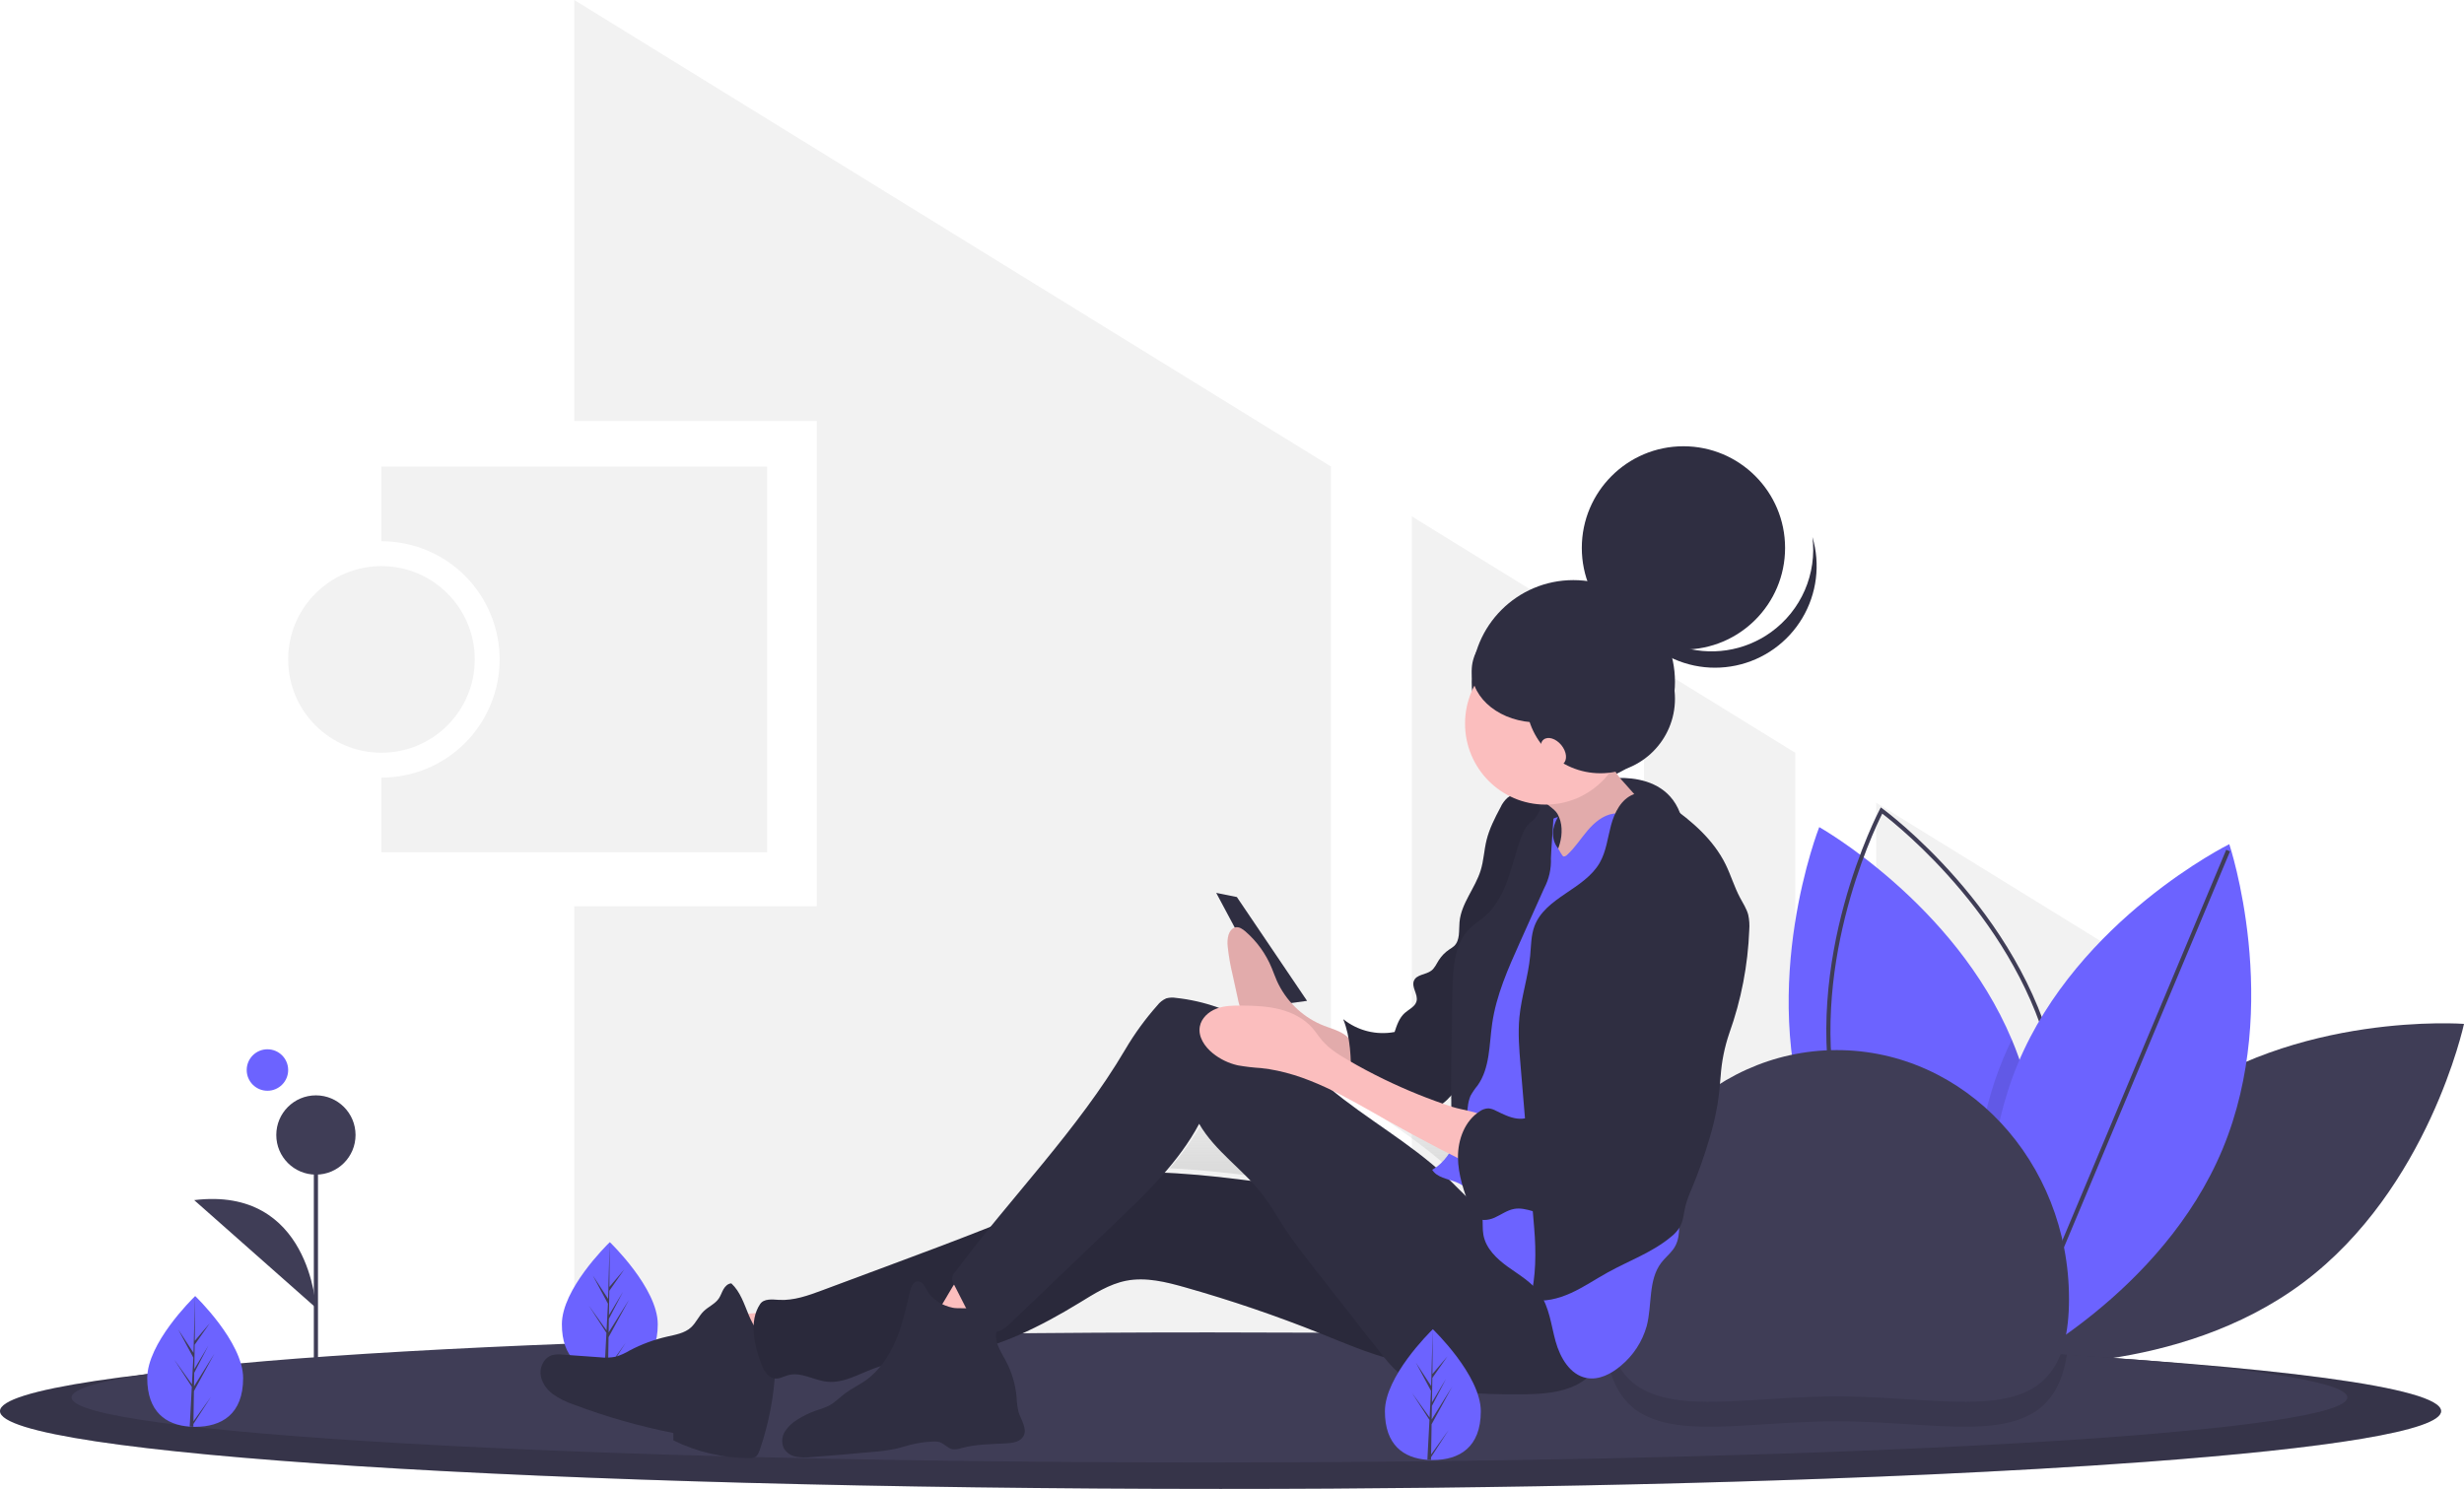 <svg width="321" height="194" viewBox="0 0 321 194" fill="none" xmlns="http://www.w3.org/2000/svg">
<g clip-path="url(#clip0)">
<path d="M49.695 60.794V70.521C53.778 70.521 57.694 72.144 60.581 75.032C63.468 77.92 65.09 81.837 65.09 85.922C65.09 90.007 63.468 93.924 60.581 96.812C57.694 99.701 53.778 101.323 49.695 101.323V111.05H99.93V60.794H49.695Z" fill="#F2F2F2"/>
<path d="M49.695 98.081C56.407 98.081 61.849 92.637 61.849 85.922C61.849 79.207 56.407 73.763 49.695 73.763C42.983 73.763 37.541 79.207 37.541 85.922C37.541 92.637 42.983 98.081 49.695 98.081Z" fill="#F2F2F2"/>
<path d="M233.89 98.095L214.174 85.937V179.95H233.89V98.095Z" fill="#F2F2F2"/>
<path d="M183.925 179.95H203.641V79.442L183.925 67.284V179.95Z" fill="#F2F2F2"/>
<path d="M173.392 60.788L74.812 0V54.85H106.412V118.075H74.812V179.95H173.392V60.788Z" fill="#F2F2F2"/>
<path d="M244.423 104.59V179.95H254.687L282.505 128.072L244.423 104.59Z" fill="#F2F2F2"/>
<path d="M282.725 143.985C266.363 156.22 261.75 177.716 261.75 177.716C261.75 177.716 283.664 179.374 300.025 167.139C316.387 154.904 321 133.408 321 133.408C321 133.408 299.086 131.749 282.725 143.985Z" fill="#3F3D56"/>
<path d="M261.763 177.508C261.763 177.508 261.522 177.374 261.088 177.107C260.741 176.894 260.265 176.597 259.691 176.217C254.549 172.827 241.23 162.859 235.767 147.478C228.932 128.22 237.003 107.77 237.003 107.77C237.003 107.77 254.609 117.672 262.087 135.457C262.413 136.223 262.715 137.004 262.998 137.801C268.946 154.557 263.608 172.215 262.122 176.519C261.898 177.164 261.763 177.508 261.763 177.508Z" fill="#6C63FF"/>
<path d="M261.842 178.116L261.592 177.934C261.413 177.805 243.655 164.754 239.093 144.971C234.53 125.189 244.775 105.673 244.88 105.478L245.025 105.205L245.276 105.387C245.455 105.516 263.212 118.568 267.775 138.35C272.338 158.133 262.092 177.648 261.988 177.843L261.842 178.116ZM245.212 106.015C243.981 108.472 235.4 126.557 239.619 144.85C243.838 163.143 259.472 175.637 261.655 177.307C262.887 174.849 271.468 156.764 267.249 138.472C263.03 120.179 247.395 107.684 245.212 106.015Z" fill="#3F3D56"/>
<path opacity="0.1" d="M262.122 176.519C261.723 176.752 261.374 176.947 261.088 177.107C260.457 177.452 260.107 177.625 260.107 177.625C260.107 177.625 259.942 177.128 259.691 176.217C258.305 171.233 254.34 153.864 260.977 137.91C261.326 137.074 261.696 136.257 262.087 135.457C262.413 136.223 262.715 137.004 262.998 137.801C268.946 154.557 263.608 172.215 262.122 176.519Z" fill="black"/>
<path d="M289.554 149.71C281.708 168.578 262.008 178.322 262.008 178.322C262.008 178.322 255.029 157.474 262.875 138.606C270.721 119.738 290.422 109.994 290.422 109.994C290.422 109.994 297.401 130.842 289.554 149.71Z" fill="#6C63FF"/>
<path d="M290.023 110.722L261.95 177.671L262.448 177.88L290.521 110.931L290.023 110.722Z" fill="#3F3D56"/>
<path d="M318.021 183.865C318.021 186.396 303.472 188.71 279.417 190.487C275.044 190.808 270.356 191.113 265.386 191.399C261.089 191.646 256.587 191.878 251.879 192.096C247.317 192.303 242.581 192.495 237.67 192.673C222.157 193.237 205.011 193.643 186.795 193.846C182.375 193.894 177.894 193.932 173.354 193.96C168.628 193.987 163.846 194 159.01 194C71.191 194 0 189.464 0 183.865C0 178.267 71.191 173.731 159.01 173.731C196.817 173.731 231.539 174.573 258.828 175.975C259.833 176.027 260.827 176.079 261.811 176.129C261.817 176.132 261.824 176.134 261.831 176.133C296.205 177.994 318.021 180.766 318.021 183.865Z" fill="#3F3D56"/>
<path opacity="0.15" d="M318.021 183.865C318.021 186.396 303.472 188.71 279.417 190.487C275.044 190.808 270.356 191.113 265.386 191.399C261.089 191.646 256.587 191.878 251.879 192.096C247.317 192.303 242.581 192.495 237.67 192.673C222.157 193.237 205.011 193.643 186.795 193.846C182.375 193.894 177.894 193.932 173.354 193.96C168.628 193.987 163.846 194 159.01 194C71.191 194 0 189.464 0 183.865C0 178.267 71.191 173.731 159.01 173.731C196.817 173.731 231.539 174.573 258.828 175.975C259.833 176.027 260.827 176.079 261.811 176.129C261.817 176.132 261.824 176.134 261.831 176.133C296.205 177.994 318.021 180.766 318.021 183.865Z" fill="black"/>
<path d="M305.799 182.082C305.799 184.197 292.236 186.132 269.811 187.618C265.736 187.885 261.363 188.139 256.731 188.38C252.726 188.585 248.529 188.779 244.14 188.961C239.886 189.136 235.47 189.298 230.892 189.445C216.43 189.917 200.443 190.255 183.461 190.425C179.342 190.466 175.166 190.497 170.932 190.52C166.524 190.544 162.067 190.556 157.56 190.555C75.688 190.555 9.318 186.761 9.318 182.082C9.318 177.402 75.688 173.608 157.56 173.608C175.663 173.608 193.008 173.795 209.046 174.135H209.086C224.254 174.457 238.252 174.916 250.616 175.486C251.554 175.529 252.481 175.572 253.398 175.613C253.404 175.617 253.41 175.619 253.417 175.619C259.081 175.894 264.38 176.191 269.263 176.51C269.317 176.513 269.371 176.518 269.425 176.521C292.082 178.01 305.799 179.953 305.799 182.082Z" fill="#3F3D56"/>
<path opacity="0.1" d="M269.263 176.51C267.256 189.563 254.603 185.189 239.292 185.189C223.117 185.189 209.91 190.071 209.086 174.135C224.254 174.457 238.252 174.916 250.616 175.486C251.554 175.529 252.481 175.572 253.398 175.613C253.404 175.617 253.41 175.619 253.417 175.619C259.081 175.894 264.38 176.191 269.263 176.51Z" fill="black"/>
<path d="M85.691 172.539C85.691 177.245 82.894 178.888 79.445 178.888C79.365 178.888 79.285 178.887 79.206 178.885C79.046 178.882 78.887 178.874 78.731 178.864C75.617 178.643 73.199 176.916 73.199 172.539C73.199 168.011 78.983 162.296 79.419 161.873L79.419 161.872C79.436 161.855 79.445 161.847 79.445 161.847C79.445 161.847 85.691 167.834 85.691 172.539Z" fill="#6C63FF"/>
<path d="M79.217 178.168L81.502 174.975L79.211 178.519L79.206 178.885C79.046 178.882 78.887 178.874 78.731 178.864L78.977 174.156L78.975 174.119L78.979 174.113L79.003 173.668L76.707 170.115L79.01 173.334L79.015 173.428L79.201 169.871L77.236 166.201L79.225 169.248L79.419 161.873L79.419 161.847V161.872L79.387 167.687L81.344 165.382L79.379 168.188L79.328 171.373L81.155 168.316L79.32 171.842L79.291 173.612L81.943 169.358L79.281 174.23L79.217 178.168Z" fill="#3F3D56"/>
<path d="M209.043 169.248C209.043 151.341 222.586 136.825 239.292 136.825C255.998 136.825 269.541 151.341 269.541 169.248C269.541 187.155 255.998 181.947 239.292 181.947C222.586 181.947 209.043 187.155 209.043 169.248Z" fill="#3F3D56"/>
<path d="M41.426 147.886H40.886V184.411H41.426V147.886Z" fill="#3F3D56"/>
<path d="M41.156 153.051C44.007 153.051 46.319 150.739 46.319 147.886C46.319 145.034 44.007 142.721 41.156 142.721C38.304 142.721 35.993 145.034 35.993 147.886C35.993 150.739 38.304 153.051 41.156 153.051Z" fill="#3F3D56"/>
<path d="M41.156 170.397C41.156 170.397 40.418 154.527 25.298 156.372L41.156 170.397Z" fill="#3F3D56"/>
<path d="M191.491 153.896C191.626 154.373 191.776 154.846 191.937 155.317C191.216 154.608 190.509 153.879 189.787 153.174C190.077 153.265 190.365 153.355 190.638 153.462C190.935 153.58 191.221 153.725 191.491 153.896ZM187.999 151.528C183.749 147.831 178.825 144.969 174.469 141.385C176.848 142.556 179.161 143.92 181.456 145.227C184.178 146.779 186.932 148.27 189.719 149.701C189.265 150.412 188.681 151.032 187.999 151.528ZM189.816 142.219C189.884 142.15 189.952 142.08 190.02 142.01C190.022 142.536 190.026 143.027 190.032 143.473C189.651 143.346 189.272 143.217 188.893 143.084C189.219 142.815 189.527 142.527 189.816 142.219ZM152.382 152.227C154.133 150.248 155.654 148.077 156.916 145.756C158.604 148.704 161.345 150.831 163.677 153.3C159.92 152.804 156.157 152.395 152.382 152.227Z" fill="url(#paint0_linear)"/>
<path d="M31.674 179.564C31.674 184.27 28.878 185.913 25.429 185.913C25.349 185.913 25.269 185.912 25.189 185.91C25.03 185.907 24.871 185.9 24.715 185.889C21.601 185.668 19.183 183.941 19.183 179.564C19.183 175.036 24.967 169.321 25.403 168.898L25.403 168.897C25.42 168.88 25.429 168.872 25.429 168.872C25.429 168.872 31.674 174.859 31.674 179.564Z" fill="#6C63FF"/>
<path d="M25.201 185.193L27.485 182L25.195 185.544L25.189 185.91C25.03 185.907 24.871 185.9 24.715 185.889L24.961 181.181L24.959 181.144L24.963 181.138L24.986 180.693L22.691 177.14L24.993 180.359L24.999 180.453L25.185 176.897L23.219 173.226L25.209 176.273L25.403 168.898L25.403 168.872V168.897L25.371 174.712L27.328 172.407L25.363 175.213L25.311 178.398L27.139 175.341L25.304 178.867L25.275 180.637L27.927 176.383L25.265 181.255L25.201 185.193Z" fill="#3F3D56"/>
<path d="M34.84 142.123C36.332 142.123 37.541 140.913 37.541 139.421C37.541 137.928 36.332 136.719 34.84 136.719C33.349 136.719 32.14 137.928 32.14 139.421C32.14 140.913 33.349 142.123 34.84 142.123Z" fill="#6C63FF"/>
<path d="M208.499 101.602C208.499 101.602 218.297 99.432 219.378 108.078C220.458 116.724 214.174 118.356 214.174 118.356L210.195 119.426L194.8 115.373L196.961 109.159L208.499 101.602Z" fill="#2F2E41"/>
<path d="M204.969 102.079C212.281 102.079 218.209 96.148 218.209 88.833C218.209 81.517 212.281 75.587 204.969 75.587C197.656 75.587 191.728 81.517 191.728 88.833C191.728 96.148 197.656 102.079 204.969 102.079Z" fill="#2F2E41"/>
<path d="M158.443 116.338L161.133 116.88L170.28 130.41L166.245 130.951L158.443 116.338Z" fill="#2F2E41"/>
<path d="M93.373 171.236C94.098 173.624 94.992 175.958 96.046 178.219C99.078 177.585 102.061 176.735 104.972 175.675C105.062 175.643 103.302 173.341 103.118 173.153C102.421 172.443 101.519 171.614 100.597 171.213C99.668 170.809 98.524 171.117 97.529 171.168C96.145 171.239 94.76 171.261 93.373 171.236Z" fill="#FBBEBE"/>
<path d="M100.613 174.85C99.097 174.375 98.175 172.849 97.558 171.377C96.942 169.905 96.444 168.3 95.275 167.219C94.826 167.241 94.465 167.605 94.243 167.998C94.022 168.39 93.89 168.832 93.633 169.203C93.145 169.908 92.288 170.249 91.675 170.847C91.031 171.474 90.68 172.361 90.014 172.964C89.178 173.721 87.996 173.909 86.9 174.159C85.203 174.547 83.564 175.154 82.025 175.967C81.458 176.309 80.852 176.581 80.219 176.776C79.523 176.91 78.811 176.934 78.107 176.847L73.257 176.501C72.826 176.446 72.388 176.465 71.963 176.558C70.966 176.838 70.347 177.951 70.42 178.99C70.493 180.029 71.139 180.959 71.955 181.6C72.799 182.205 73.731 182.677 74.717 183C78.942 184.596 83.291 185.839 87.721 186.717L87.723 187.677C90.803 189.192 94.19 189.981 97.622 189.983C97.876 190.002 98.131 189.958 98.363 189.854C98.704 189.669 98.861 189.272 98.987 188.904C100.151 185.5 100.832 181.949 101.01 178.356C101.096 177.445 101.025 176.526 100.801 175.639C100.537 174.765 101.446 175.133 100.605 174.791" fill="#2F2E41"/>
<path d="M193.63 156.559C179.251 157.421 165.039 153.21 150.642 152.76C148.852 152.704 147.042 152.708 145.295 153.101C143.446 153.516 141.722 154.353 140.003 155.153C132.281 158.748 124.293 161.725 116.314 164.698L107.149 168.113C105.317 168.795 103.419 169.488 101.47 169.369C100.596 169.316 99.523 169.183 99.031 169.912C97.54 172.122 98.245 175.369 99.23 177.849C99.55 178.654 100.091 179.523 100.948 179.614C101.551 179.679 102.112 179.329 102.698 179.172C104.366 178.725 106.03 179.848 107.747 180.031C109.868 180.257 111.837 179.048 113.84 178.307C117.16 177.08 120.791 177.118 124.281 176.537C130.133 175.562 135.557 172.843 140.628 169.746C142.558 168.566 144.512 167.303 146.73 166.872C149.28 166.376 151.899 167.033 154.4 167.741C160.362 169.428 166.231 171.428 171.984 173.731C175.013 174.944 178.02 176.244 181.172 177.083C187.989 178.878 195.2 178.458 201.762 175.882C204.064 174.972 206.565 173.363 206.697 170.879C206.772 169.463 205.674 168.215 204.94 167.003C204.47 166.227 203.999 165.45 203.486 164.7C201.007 161.074 197.998 156.298 193.63 156.559Z" fill="#2F2E41"/>
<path opacity="0.1" d="M193.63 156.559C179.251 157.421 165.039 153.21 150.642 152.76C148.852 152.704 147.042 152.708 145.295 153.101C143.446 153.516 141.722 154.353 140.003 155.153C132.281 158.748 124.293 161.725 116.314 164.698L107.149 168.113C105.317 168.795 103.419 169.488 101.47 169.369C100.596 169.316 99.523 169.183 99.031 169.912C97.54 172.122 98.245 175.369 99.23 177.849C99.55 178.654 100.091 179.523 100.948 179.614C101.551 179.679 102.112 179.329 102.698 179.172C104.366 178.725 106.03 179.848 107.747 180.031C109.868 180.257 111.837 179.048 113.84 178.307C117.16 177.08 120.791 177.118 124.281 176.537C130.133 175.562 135.557 172.843 140.628 169.746C142.558 168.566 144.512 167.303 146.73 166.872C149.28 166.376 151.899 167.033 154.4 167.741C160.362 169.428 166.231 171.428 171.984 173.731C175.013 174.944 178.02 176.244 181.172 177.083C187.989 178.878 195.2 178.458 201.762 175.882C204.064 174.972 206.565 173.363 206.697 170.879C206.772 169.463 205.674 168.215 204.94 167.003C204.47 166.227 203.999 165.45 203.486 164.7C201.007 161.074 197.998 156.298 193.63 156.559Z" fill="black"/>
<path d="M120.98 171.936C123.231 172.704 125.501 173.411 127.791 174.055C129.073 171.95 131.472 170.484 132.018 168.077C132.052 167.972 132.052 167.86 132.019 167.755C131.96 167.652 131.87 167.571 131.761 167.524C130.12 166.615 128.299 166.081 126.427 165.96C124.949 165.867 124.275 167.411 123.605 168.496C123.334 168.935 121.582 172.142 120.98 171.936Z" fill="#FBBEBE"/>
<path d="M124.135 170.399C122.806 170.12 121.505 169.405 120.826 168.222C120.508 167.668 120.17 166.921 119.535 166.963C118.946 167.002 118.675 167.705 118.543 168.284C118.046 170.451 117.558 172.636 116.686 174.68C115.815 176.725 114.525 178.644 112.707 179.91C111.873 180.49 110.943 180.923 110.127 181.53C109.395 182.075 108.756 182.759 107.947 183.181C107.406 183.429 106.847 183.638 106.275 183.805C105.434 184.098 104.63 184.489 103.88 184.971C103.221 185.354 102.662 185.888 102.25 186.529C102.047 186.853 101.929 187.222 101.905 187.603C101.882 187.984 101.954 188.365 102.115 188.711C102.289 188.995 102.521 189.24 102.796 189.429C103.071 189.617 103.383 189.745 103.711 189.804C104.367 189.917 105.035 189.934 105.695 189.854C108.317 189.661 110.936 189.427 113.554 189.194C114.662 189.122 115.763 188.969 116.848 188.735C117.422 188.597 117.984 188.414 118.555 188.266C119.534 188.014 120.538 187.867 121.549 187.83C121.843 187.805 122.138 187.832 122.423 187.91C123.029 188.108 123.46 188.712 124.086 188.834C124.487 188.873 124.893 188.819 125.27 188.676C127.157 188.16 129.139 188.174 131.091 188.068C131.952 188.022 132.958 187.858 133.353 187.088C133.845 186.128 133.029 185.053 132.704 184.023C132.542 183.365 132.451 182.691 132.434 182.014C132.284 180.339 131.793 178.713 130.99 177.235C130.323 176.009 129.412 174.654 129.881 173.338C130.04 172.892 130.356 172.476 130.325 172.003C130.187 169.924 125.34 170.652 124.135 170.399Z" fill="#2F2E41"/>
<path d="M172.067 133.481C169.519 132.358 167.478 130.329 166.338 127.788C166.098 127.242 165.9 126.671 165.669 126.12C164.915 124.288 163.742 122.659 162.245 121.363C161.871 121.045 161.431 120.742 160.974 120.825C160.535 120.905 160.19 121.339 160.039 121.826C159.91 122.328 159.878 122.85 159.944 123.363C160.072 124.574 160.28 125.775 160.567 126.959L161.264 130.135C161.35 130.624 161.496 131.1 161.698 131.553C161.998 132.088 162.395 132.562 162.867 132.953C163.504 133.54 164.151 134.111 164.808 134.666C165.721 135.542 166.911 136.072 168.173 136.163C171.029 136.693 173.933 137.456 176.342 139.32C176.316 139.299 176.332 137.189 176.29 136.947C176.18 136.308 176.094 135.675 175.678 135.243C174.744 134.272 173.205 133.987 172.067 133.481Z" fill="#FBBEBE"/>
<path opacity="0.1" d="M172.067 133.481C169.519 132.358 167.478 130.329 166.338 127.788C166.098 127.242 165.9 126.671 165.669 126.12C164.915 124.288 163.742 122.659 162.245 121.363C161.871 121.045 161.431 120.742 160.974 120.825C160.535 120.905 160.19 121.339 160.039 121.826C159.91 122.328 159.878 122.85 159.944 123.363C160.072 124.574 160.28 125.775 160.567 126.959L161.264 130.135C161.35 130.624 161.496 131.1 161.698 131.553C161.998 132.088 162.395 132.562 162.867 132.953C163.504 133.54 164.151 134.111 164.808 134.666C165.721 135.542 166.911 136.072 168.173 136.163C171.029 136.693 173.933 137.456 176.342 139.32C176.316 139.299 176.332 137.189 176.29 136.947C176.18 136.308 176.094 135.675 175.678 135.243C174.744 134.272 173.205 133.987 172.067 133.481Z" fill="black"/>
<path d="M201.351 109.167C203.283 109.167 204.848 107.592 204.848 105.649C204.848 103.706 203.283 102.131 201.351 102.131C199.42 102.131 197.854 103.706 197.854 105.649C197.854 107.592 199.42 109.167 201.351 109.167Z" fill="#2F2E41"/>
<path d="M199.186 103.524C198.237 103.418 197.183 103.34 196.422 103.921C196.018 104.278 195.696 104.718 195.476 105.21C194.745 106.583 194.024 107.983 193.656 109.496C193.344 110.78 193.292 112.123 192.905 113.386C192.188 115.73 190.351 117.708 190.141 120.151C190.047 121.244 190.23 122.524 189.432 123.273C189.236 123.438 189.025 123.587 188.804 123.718C188.251 124.089 187.782 124.571 187.428 125.135C187.129 125.609 186.899 126.154 186.45 126.487C185.739 127.014 184.558 126.961 184.208 127.776C183.847 128.615 184.761 129.548 184.55 130.436C184.377 131.159 183.571 131.49 183.016 131.982C182.305 132.612 181.98 133.561 181.683 134.467C180.514 134.688 179.31 134.653 178.154 134.365C176.999 134.077 175.92 133.542 174.991 132.797C175.968 135.202 175.989 137.857 176.031 140.455C176.045 141.298 176.018 142.244 175.417 142.831C178.201 142.89 180.917 143.645 183.634 144.259C184.821 144.528 186.11 144.761 187.218 144.253C187.839 143.92 188.395 143.477 188.859 142.947C190.337 141.447 191.888 139.811 192.249 137.731C192.452 136.566 192.256 135.369 192.309 134.188C192.376 132.723 192.824 131.308 193.207 129.893C193.991 126.998 194.516 124.039 194.777 121.051C194.938 119.207 196.53 117.723 197.368 116.075C198.95 112.964 200.567 109.724 200.686 106.232C200.726 105.064 200.341 103.652 199.186 103.524Z" fill="#2F2E41"/>
<path opacity="0.1" d="M199.186 103.524C198.237 103.418 197.183 103.34 196.422 103.921C196.018 104.278 195.696 104.718 195.476 105.21C194.745 106.583 194.024 107.983 193.656 109.496C193.344 110.78 193.292 112.123 192.905 113.386C192.188 115.73 190.351 117.708 190.141 120.151C190.047 121.244 190.23 122.524 189.432 123.273C189.236 123.438 189.025 123.587 188.804 123.718C188.251 124.089 187.782 124.571 187.428 125.135C187.129 125.609 186.899 126.154 186.45 126.487C185.739 127.014 184.558 126.961 184.208 127.776C183.847 128.615 184.761 129.548 184.55 130.436C184.377 131.159 183.571 131.49 183.016 131.982C182.305 132.612 181.98 133.561 181.683 134.467C180.514 134.688 179.31 134.653 178.154 134.365C176.999 134.077 175.92 133.542 174.991 132.797C175.968 135.202 175.989 137.857 176.031 140.455C176.045 141.298 176.018 142.244 175.417 142.831C178.201 142.89 180.917 143.645 183.634 144.259C184.821 144.528 186.11 144.761 187.218 144.253C187.839 143.92 188.395 143.477 188.859 142.947C190.337 141.447 191.888 139.811 192.249 137.731C192.452 136.566 192.256 135.369 192.309 134.188C192.376 132.723 192.824 131.308 193.207 129.893C193.991 126.998 194.516 124.039 194.777 121.051C194.938 119.207 196.53 117.723 197.368 116.075C198.95 112.964 200.567 109.724 200.686 106.232C200.726 105.064 200.341 103.652 199.186 103.524Z" fill="black"/>
<path d="M195.911 159.589C192.916 158.163 190.725 155.505 188.304 153.231C183.681 148.888 178.028 145.814 173.168 141.743C169.946 139.044 167.065 135.902 163.524 133.643C160.406 131.656 156.872 130.417 153.197 130.022C152.776 129.95 152.344 129.972 151.932 130.085C151.468 130.291 151.063 130.611 150.756 131.016C149.188 132.786 147.794 134.704 146.594 136.742C140.433 147.205 131.683 156.001 124.433 165.732C124.201 165.96 124.064 166.268 124.048 166.593C124.032 166.918 124.138 167.238 124.346 167.488L125.821 170.379C126.646 171.997 127.968 173.881 129.747 173.56C130.56 173.413 131.208 172.815 131.807 172.242L138.427 165.911L145.368 159.273C149.435 155.384 153.572 151.404 156.223 146.429C158.295 150.024 161.971 152.377 164.493 155.669C165.453 156.92 166.236 158.297 167.093 159.622C168.466 161.747 170.027 163.74 171.586 165.731L179.548 175.898C180.634 177.284 181.75 178.699 183.234 179.639C185.12 180.833 187.414 181.148 189.633 181.347C192.624 181.615 195.627 181.724 198.63 181.672C200.919 181.633 203.28 181.483 205.334 180.466C207.388 179.449 209.076 177.361 208.969 175.06C208.913 173.864 208.393 172.742 207.821 171.692C204.977 166.471 201.26 162.135 195.911 159.589Z" fill="#2F2E41"/>
<path d="M203.503 110.791C204.989 110.791 206.193 109.579 206.193 108.085C206.193 106.59 204.989 105.379 203.503 105.379C202.018 105.379 200.813 106.59 200.813 108.085C200.813 109.579 202.018 110.791 203.503 110.791Z" fill="#2F2E41"/>
<path d="M202.909 106.051C203.564 107.21 203.565 108.652 203.204 109.934C202.843 111.217 202.154 112.378 201.472 113.521C200.802 114.646 200.123 115.781 199.223 116.731C203.375 116.93 207.401 115.3 211.065 113.326C214.013 111.738 216.955 109.777 218.528 106.808C217.608 107.085 216.594 106.812 215.78 106.3C214.989 105.749 214.28 105.088 213.674 104.338L211.589 101.992C211.099 101.481 210.669 100.916 210.307 100.308C209.856 99.476 209.664 98.528 209.757 97.587C208.928 98.454 208.003 99.222 206.998 99.876C205.509 100.846 203.868 101.549 202.376 102.513C201.846 102.855 200.67 103.405 200.973 104.096C201.268 104.771 202.489 105.31 202.909 106.051Z" fill="#FBBEBE"/>
<path opacity="0.1" d="M202.909 106.051C203.564 107.21 203.565 108.652 203.204 109.934C202.843 111.217 202.154 112.378 201.472 113.521C200.802 114.646 200.123 115.781 199.223 116.731C203.375 116.93 207.401 115.3 211.065 113.326C214.013 111.738 216.955 109.777 218.528 106.808C217.608 107.085 216.594 106.812 215.78 106.3C214.989 105.749 214.28 105.088 213.674 104.338L211.589 101.992C211.099 101.481 210.669 100.916 210.307 100.308C209.856 99.476 209.664 98.528 209.757 97.587C208.928 98.454 208.003 99.222 206.998 99.876C205.509 100.846 203.868 101.549 202.376 102.513C201.846 102.855 200.67 103.405 200.973 104.096C201.268 104.771 202.489 105.31 202.909 106.051Z" fill="black"/>
<path d="M202.965 106.461C202.185 107.774 202.018 109.324 202.965 110.52C203.083 110.669 203.521 111.593 203.71 111.602C203.894 111.586 204.064 111.5 204.184 111.362C205.193 110.439 205.932 109.263 206.817 108.221C207.703 107.18 208.821 106.23 210.168 106.02C211.793 105.767 213.363 106.629 214.785 107.46C215.376 107.806 215.989 108.172 216.361 108.749C216.661 109.29 216.838 109.891 216.879 110.509C217.37 114.212 217.359 117.962 217.348 121.698C217.339 124.399 217.329 127.118 216.819 129.77C216.555 131.14 216.158 132.485 215.971 133.868C215.833 135.089 215.777 136.317 215.804 137.546L215.8 142.687C215.765 143.632 215.832 144.577 215.999 145.507C216.243 146.633 216.776 147.673 217.132 148.77C217.5 150.029 217.751 151.32 217.883 152.626L218.586 157.95C218.808 159.627 218.972 161.461 217.958 162.811C217.5 163.421 216.898 163.91 216.433 164.515C214.694 166.782 215.252 170.016 214.526 172.785C213.953 174.813 212.776 176.618 211.152 177.959C209.909 179.016 208.303 179.847 206.702 179.55C204.541 179.149 203.243 176.895 202.654 174.765C202.065 172.635 201.85 170.317 200.574 168.518C199.531 167.049 197.917 166.125 196.456 165.076C194.996 164.027 193.569 162.675 193.251 160.899C193.113 160.123 193.199 159.324 193.117 158.54C193.001 157.547 192.62 156.603 192.014 155.808C191.408 155.012 190.6 154.394 189.674 154.018C188.568 153.587 187.202 153.434 186.579 152.418C188.187 151.512 189.255 149.836 189.817 148.07C190.38 146.303 190.494 144.429 190.605 142.578L190.975 136.391C191.14 133.626 191.215 130.886 192.432 128.401C192.976 127.291 193.653 126.251 194.219 125.151C194.968 123.609 195.608 122.015 196.134 120.383C197.016 117.848 197.899 115.312 198.685 112.745C199.06 111.522 199.42 110.276 200.088 109.187C200.756 108.097 201.715 106.696 202.965 106.461Z" fill="#6C63FF"/>
<path d="M189.232 146.656L190.868 146.715L191.217 144.24C191.262 143.745 191.379 143.26 191.563 142.798C191.833 142.31 192.148 141.848 192.504 141.419C194.115 139.142 193.997 136.12 194.396 133.355C194.928 129.667 196.468 126.214 197.992 122.817L201.168 115.733C201.802 114.531 202.105 113.182 202.047 111.824C202.075 110.729 202.399 106.744 202.427 105.649C202.438 105.244 201.534 105.469 201.351 105.108C200.953 104.322 200.408 106.454 199.664 106.922C198.92 107.39 198.509 108.238 198.193 109.061C197.509 110.846 197.09 112.722 196.452 114.524C195.814 116.326 194.922 118.096 193.487 119.351C192.834 119.921 192.083 120.373 191.467 120.982C189.491 122.937 189.298 126.025 189.229 128.812C189.187 130.47 188.867 146.656 189.232 146.656Z" fill="#2F2E41"/>
<path d="M212.791 103.507C211.202 104.132 210.33 105.857 209.883 107.514C209.437 109.17 209.255 110.936 208.401 112.423C206.405 115.898 201.317 116.91 199.909 120.665C199.448 121.894 199.468 123.242 199.344 124.549C199.089 127.24 198.205 129.839 197.943 132.529C197.741 134.613 197.915 136.713 198.09 138.799L199.869 160.019C200.126 163.084 200.119 166.377 199.336 169.35C201.136 169.702 203.009 169.231 204.679 168.469C206.349 167.707 207.874 166.661 209.482 165.774C212.247 164.248 215.296 163.167 217.717 161.134C218.155 160.793 218.531 160.378 218.826 159.907C219.312 159.068 219.351 158.054 219.582 157.111C219.792 156.359 220.058 155.625 220.379 154.913C221.265 152.775 222.038 150.591 222.693 148.371C223.143 146.897 223.498 145.397 223.757 143.878C223.951 142.669 224.055 141.447 224.16 140.226C224.289 138.315 224.669 136.429 225.289 134.617C226.836 130.296 227.712 125.763 227.886 121.176C227.939 120.514 227.894 119.847 227.753 119.197C227.542 118.392 227.067 117.688 226.677 116.953C225.938 115.56 225.494 114.028 224.797 112.613C223.22 109.418 220.437 106.995 217.521 104.964C216.09 103.967 214.413 102.869 212.791 103.507Z" fill="#2F2E41"/>
<path d="M175.61 138.124C174.38 137.407 173.149 136.635 172.223 135.55C171.779 135.03 171.413 134.446 170.962 133.932C169.865 132.683 168.309 131.908 166.702 131.503C165.094 131.098 163.422 131.037 161.765 131.023C160.656 131.013 159.52 131.029 158.482 131.421C157.444 131.813 156.508 132.659 156.307 133.756C156.066 135.075 156.928 136.362 157.963 137.208C158.925 137.995 160.059 138.545 161.272 138.815C162.261 138.989 163.26 139.106 164.263 139.166C170.152 139.783 175.405 142.989 180.566 145.909C185.098 148.473 189.718 150.871 194.426 153.101C194.613 151.691 194.691 150.267 194.659 148.845C194.635 147.782 194.582 146.163 193.579 145.539C192.41 144.812 190.486 144.645 189.167 144.213C186.133 143.218 183.17 142.018 180.298 140.623C178.705 139.85 177.143 139.017 175.61 138.124Z" fill="#FBBEBE"/>
<path d="M201.351 104.837C207.145 104.837 211.843 100.112 211.843 94.284C211.843 88.455 207.145 83.73 201.351 83.73C195.557 83.73 190.86 88.455 190.86 94.284C190.86 100.112 195.557 104.837 201.351 104.837Z" fill="#FBBEBE"/>
<path d="M215.79 115.473C214.853 116.566 214.384 117.974 213.755 119.271C212.459 121.94 210.427 124.23 209.41 127.019C208.336 129.96 208.372 133.459 206.268 135.769C205.902 136.171 205.46 136.559 205.355 137.093C205.292 137.41 205.357 137.749 205.248 138.054C204.946 138.893 203.573 138.935 203.317 139.79C203.241 140.04 203.284 140.317 203.191 140.56C202.98 141.113 202.251 141.197 201.763 141.528C200.745 142.219 200.95 143.826 200.223 144.823C199.648 145.611 198.565 145.875 197.602 145.741C196.639 145.608 195.757 145.147 194.881 144.725C194.579 144.555 194.246 144.45 193.902 144.417C193.495 144.431 193.102 144.566 192.772 144.803C190.834 146.036 189.924 148.478 189.938 150.784C189.951 153.091 190.743 155.313 191.555 157.471C191.665 157.835 191.847 158.173 192.089 158.467C192.732 159.146 193.851 159.037 194.704 158.659C195.557 158.28 196.333 157.685 197.25 157.519C198.874 157.225 200.46 158.341 202.107 158.249C203.314 158.182 204.382 157.48 205.384 156.801C206.985 155.717 208.614 154.606 209.791 153.068C210.511 152.127 211.039 151.053 211.667 150.047C212.474 148.812 213.359 147.63 214.317 146.507L220.366 139.098C221.82 137.515 222.821 135.57 223.264 133.466C223.839 131.492 224.418 129.495 224.518 127.44C224.599 125.748 224.354 124.059 224.078 122.389C223.807 120.744 223.498 119.081 222.775 117.581C221.461 114.85 218.261 112.59 215.79 115.473Z" fill="#2F2E41"/>
<path d="M219.312 84.638C226.625 84.638 232.553 78.708 232.553 71.393C232.553 64.077 226.625 58.147 219.312 58.147C212 58.147 206.072 64.077 206.072 71.393C206.072 78.708 212 84.638 219.312 84.638Z" fill="#2F2E41"/>
<path d="M230.733 82.361C229.019 83.6 227.034 84.411 224.943 84.725C222.852 85.039 220.716 84.847 218.714 84.166C216.712 83.486 214.902 82.335 213.436 80.811C211.97 79.287 210.89 77.433 210.286 75.406C210.515 77.223 211.117 78.972 212.056 80.545C212.994 82.117 214.248 83.477 215.738 84.54C217.229 85.603 218.924 86.345 220.715 86.72C222.507 87.094 224.357 87.093 226.148 86.716C227.939 86.34 229.633 85.596 231.122 84.531C232.611 83.466 233.864 82.104 234.8 80.531C235.737 78.958 236.337 77.207 236.563 75.39C236.79 73.573 236.637 71.729 236.115 69.974C236.411 72.332 236.068 74.726 235.121 76.906C234.174 79.085 232.658 80.969 230.733 82.361Z" fill="#2F2E41"/>
<path d="M208.499 100.754C213.862 100.754 218.209 96.405 218.209 91.041C218.209 85.676 213.862 81.327 208.499 81.327C203.137 81.327 198.79 85.676 198.79 91.041C198.79 96.405 203.137 100.754 208.499 100.754Z" fill="#2F2E41"/>
<path d="M200.335 94.131C205.088 94.131 208.941 91.117 208.941 87.398C208.941 83.679 205.088 80.665 200.335 80.665C195.582 80.665 191.728 83.679 191.728 87.398C191.728 91.117 195.582 94.131 200.335 94.131Z" fill="#2F2E41"/>
<path d="M203.641 99.518C204.219 99.047 204.116 97.962 203.41 97.093C202.704 96.225 201.663 95.903 201.085 96.374C200.506 96.844 200.609 97.93 201.315 98.798C202.021 99.666 203.062 99.989 203.641 99.518Z" fill="#FBBEBE"/>
<path d="M192.913 183.887C192.913 188.593 190.117 190.236 186.667 190.236C186.587 190.236 186.507 190.235 186.428 190.234C186.268 190.23 186.109 190.223 185.953 190.212C182.84 189.991 180.421 188.264 180.421 183.887C180.421 179.359 186.205 173.645 186.641 173.221L186.642 173.22C186.658 173.203 186.667 173.195 186.667 173.195C186.667 173.195 192.913 179.182 192.913 183.887Z" fill="#6C63FF"/>
<path d="M186.439 189.516L188.724 186.324L186.434 189.867L186.428 190.234C186.268 190.23 186.109 190.223 185.953 190.212L186.199 185.504L186.197 185.467L186.201 185.461L186.225 185.016L183.929 181.463L186.232 184.682L186.238 184.777L186.423 181.22L184.458 177.549L186.447 180.596L186.641 173.221L186.642 173.195V173.22L186.609 179.035L188.566 176.73L186.601 179.536L186.55 182.721L188.377 179.665L186.542 183.19L186.513 184.961L189.165 180.706L186.503 185.578L186.439 189.516Z" fill="#3F3D56"/>
</g>
<defs>
<linearGradient id="paint0_linear" x1="172.159" y1="155.317" x2="172.159" y2="141.385" gradientUnits="userSpaceOnUse">
<stop stop-color="#808080" stop-opacity="0.25"/>
<stop offset="0.535" stop-color="#808080" stop-opacity="0.12"/>
<stop offset="1" stop-color="#808080" stop-opacity="0.1"/>
</linearGradient>
<clipPath id="clip0">
<rect width="321" height="194" fill="white"/>
</clipPath>
</defs>
</svg>
